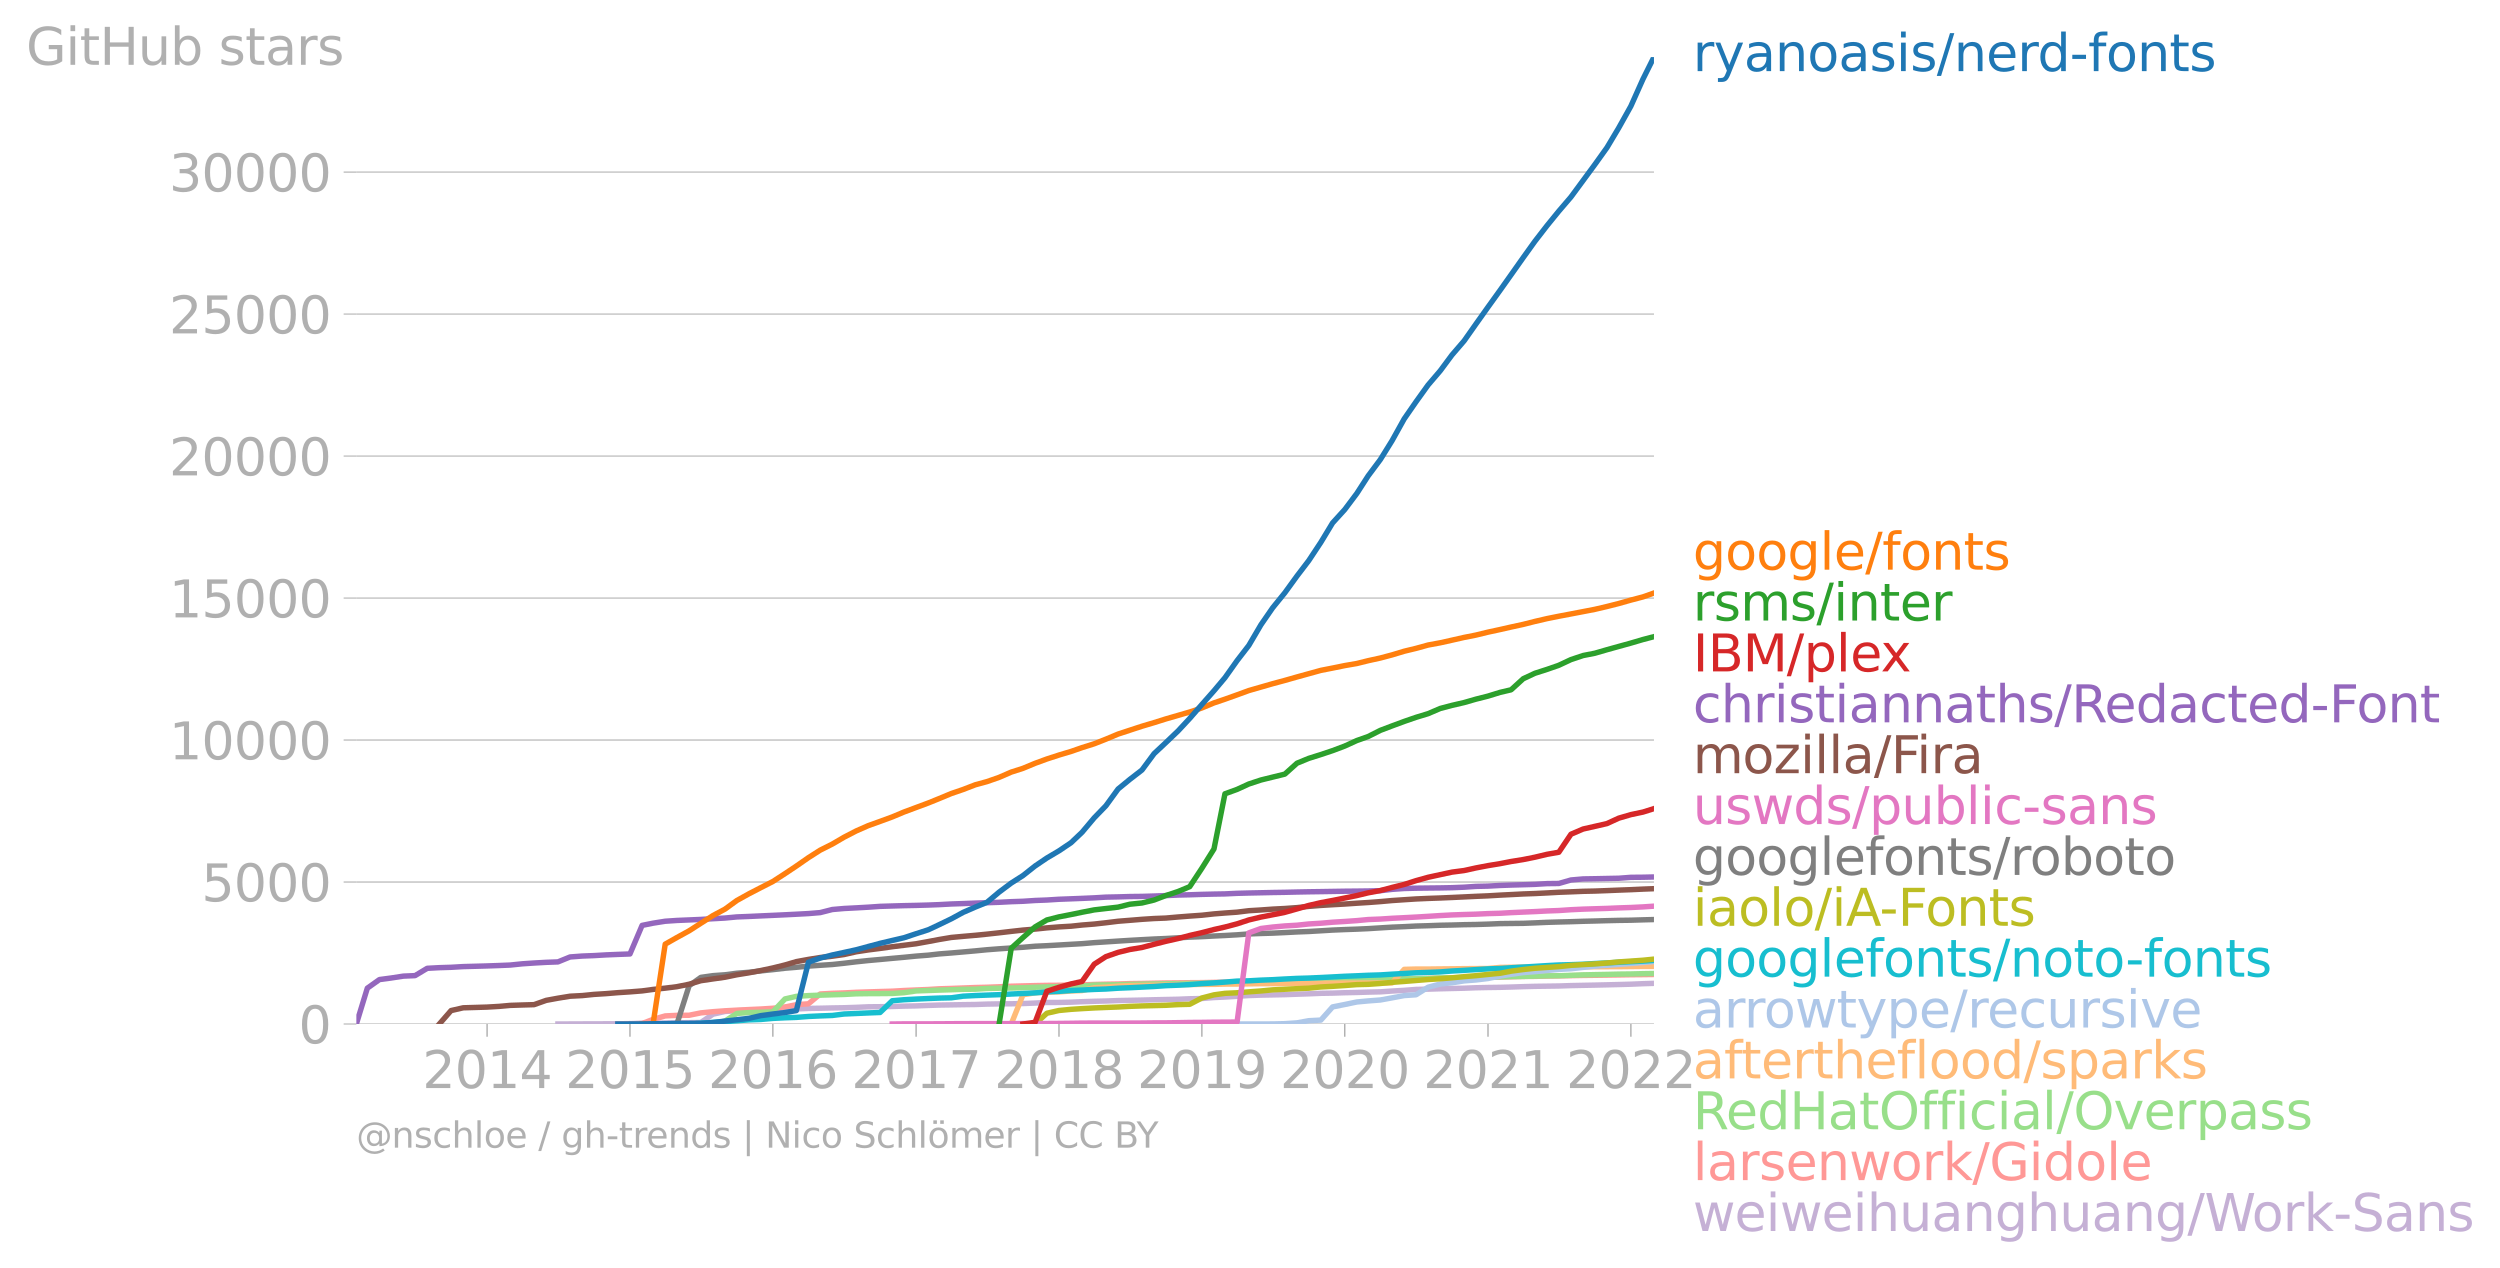 <svg xmlns:xlink="http://www.w3.org/1999/xlink" width="917.374" height="465.197" viewBox="0 0 688.031 348.898" xmlns="http://www.w3.org/2000/svg"><defs><style>*{stroke-linejoin:round;stroke-linecap:butt}</style></defs><g id="figure_1"><path d="M0 348.898h688.03V0H0v348.898z" style="fill:none" id="patch_1"/><g id="axes_1"><path d="M98.073 281.82h357.12V15.708H98.073V281.82z" style="fill:none" id="patch_2"/><g id="matplotlib.axis_1"><g id="xtick_1"><g id="line2d_1"><defs><path id="m9afdd1e855" d="M0 0v3.5" style="stroke:#b0b0b0;stroke-width:.4"/></defs><use xlink:href="#m9afdd1e855" x="134.054" y="281.82" style="fill:#b0b0b0;stroke:#b0b0b0;stroke-width:.4"/></g><g style="fill:#b0b0b0" transform="matrix(.14 0 0 -.14 116.24 299.458)" id="text_1"><defs><path id="DejaVuSans-32" d="M1228 531h2203V0H469v531q359 372 979 998 621 627 780 809 303 340 423 576 121 236 121 464 0 372-261 606-261 235-680 235-297 0-627-103-329-103-704-313v638q381 153 712 231 332 78 607 78 725 0 1156-363 431-362 431-968 0-288-108-546-107-257-392-607-78-91-497-524-418-433-1181-1211z" transform="scale(.016)"/><path id="DejaVuSans-30" d="M2034 4250q-487 0-733-480-245-479-245-1442 0-959 245-1439 246-480 733-480 491 0 736 480 246 480 246 1439 0 963-246 1442-245 480-736 480zm0 500q785 0 1199-621 414-620 414-1801 0-1178-414-1799Q2819-91 2034-91q-784 0-1198 620-414 621-414 1799 0 1181 414 1801 414 621 1198 621z" transform="scale(.016)"/><path id="DejaVuSans-31" d="M794 531h1031v3560L703 3866v575l1116 225h631V531h1031V0H794v531z" transform="scale(.016)"/><path id="DejaVuSans-34" d="M2419 4116 825 1625h1594v2491zm-166 550h794V1625h666v-525h-666V0h-628v1100H313v609l1940 2957z" transform="scale(.016)"/></defs><use xlink:href="#DejaVuSans-32"/><use xlink:href="#DejaVuSans-30" x="63.623"/><use xlink:href="#DejaVuSans-31" x="127.246"/><use xlink:href="#DejaVuSans-34" x="190.869"/></g></g><g id="xtick_2"><use xlink:href="#m9afdd1e855" x="173.375" y="281.82" style="fill:#b0b0b0;stroke:#b0b0b0;stroke-width:.4" id="line2d_2"/><g style="fill:#b0b0b0" transform="matrix(.14 0 0 -.14 155.56 299.458)" id="text_2"><defs><path id="DejaVuSans-35" d="M691 4666h2478v-532H1269V2991q137 47 274 70 138 23 276 23 781 0 1237-428 457-428 457-1159 0-753-469-1171Q2575-91 1722-91q-294 0-599 50Q819 9 494 109v635q281-153 581-228t634-75q541 0 856 284 316 284 316 772 0 487-316 771-315 285-856 285-253 0-505-56-251-56-513-175v2344z" transform="scale(.016)"/></defs><use xlink:href="#DejaVuSans-32"/><use xlink:href="#DejaVuSans-30" x="63.623"/><use xlink:href="#DejaVuSans-31" x="127.246"/><use xlink:href="#DejaVuSans-35" x="190.869"/></g></g><g id="xtick_3"><use xlink:href="#m9afdd1e855" x="212.696" y="281.82" style="fill:#b0b0b0;stroke:#b0b0b0;stroke-width:.4" id="line2d_3"/><g style="fill:#b0b0b0" transform="matrix(.14 0 0 -.14 194.881 299.458)" id="text_3"><defs><path id="DejaVuSans-36" d="M2113 2584q-425 0-674-291-248-290-248-796 0-503 248-796 249-292 674-292t673 292q248 293 248 796 0 506-248 796-248 291-673 291zm1253 1979v-575q-238 112-480 171-242 60-480 60-625 0-955-422-329-422-376-1275 184 272 462 417 279 145 613 145 703 0 1111-427 408-426 408-1160 0-719-425-1154Q2819-91 2113-91q-810 0-1238 620-428 621-428 1799 0 1106 525 1764t1409 658q238 0 480-47t505-140z" transform="scale(.016)"/></defs><use xlink:href="#DejaVuSans-32"/><use xlink:href="#DejaVuSans-30" x="63.623"/><use xlink:href="#DejaVuSans-31" x="127.246"/><use xlink:href="#DejaVuSans-36" x="190.869"/></g></g><g id="xtick_4"><use xlink:href="#m9afdd1e855" x="252.125" y="281.82" style="fill:#b0b0b0;stroke:#b0b0b0;stroke-width:.4" id="line2d_4"/><g style="fill:#b0b0b0" transform="matrix(.14 0 0 -.14 234.31 299.458)" id="text_4"><defs><path id="DejaVuSans-37" d="M525 4666h3000v-269L1831 0h-659l1594 4134H525v532z" transform="scale(.016)"/></defs><use xlink:href="#DejaVuSans-32"/><use xlink:href="#DejaVuSans-30" x="63.623"/><use xlink:href="#DejaVuSans-31" x="127.246"/><use xlink:href="#DejaVuSans-37" x="190.869"/></g></g><g id="xtick_5"><use xlink:href="#m9afdd1e855" x="291.446" y="281.82" style="fill:#b0b0b0;stroke:#b0b0b0;stroke-width:.4" id="line2d_5"/><g style="fill:#b0b0b0" transform="matrix(.14 0 0 -.14 273.63 299.458)" id="text_5"><defs><path id="DejaVuSans-38" d="M2034 2216q-450 0-708-241-257-241-257-662 0-422 257-663 258-241 708-241t709 242q260 243 260 662 0 421-258 662-257 241-711 241zm-631 268q-406 100-633 378-226 279-226 679 0 559 398 884 399 325 1092 325 697 0 1094-325t397-884q0-400-227-679-226-278-629-378 456-106 710-416 255-309 255-755 0-679-414-1042Q2806-91 2034-91q-771 0-1186 362-414 363-414 1042 0 446 256 755 257 310 713 416zm-231 997q0-362 226-565 227-203 636-203 407 0 636 203 230 203 230 565 0 363-230 566-229 203-636 203-409 0-636-203-226-203-226-566z" transform="scale(.016)"/></defs><use xlink:href="#DejaVuSans-32"/><use xlink:href="#DejaVuSans-30" x="63.623"/><use xlink:href="#DejaVuSans-31" x="127.246"/><use xlink:href="#DejaVuSans-38" x="190.869"/></g></g><g id="xtick_6"><use xlink:href="#m9afdd1e855" x="330.767" y="281.82" style="fill:#b0b0b0;stroke:#b0b0b0;stroke-width:.4" id="line2d_6"/><g style="fill:#b0b0b0" transform="matrix(.14 0 0 -.14 312.952 299.458)" id="text_6"><defs><path id="DejaVuSans-39" d="M703 97v575q238-113 481-172 244-59 479-59 625 0 954 420 330 420 377 1277-181-269-460-413-278-144-615-144-700 0-1108 423-408 424-408 1159 0 718 425 1152 425 435 1131 435 810 0 1236-621 427-620 427-1801 0-1103-524-1761Q2575-91 1691-91q-238 0-482 47Q966 3 703 97zm1256 1978q425 0 673 290 249 291 249 798 0 503-249 795-248 292-673 292t-673-292q-248-292-248-795 0-507 248-798 248-290 673-290z" transform="scale(.016)"/></defs><use xlink:href="#DejaVuSans-32"/><use xlink:href="#DejaVuSans-30" x="63.623"/><use xlink:href="#DejaVuSans-31" x="127.246"/><use xlink:href="#DejaVuSans-39" x="190.869"/></g></g><g id="xtick_7"><use xlink:href="#m9afdd1e855" x="370.088" y="281.82" style="fill:#b0b0b0;stroke:#b0b0b0;stroke-width:.4" id="line2d_7"/><g style="fill:#b0b0b0" transform="matrix(.14 0 0 -.14 352.273 299.458)" id="text_7"><use xlink:href="#DejaVuSans-32"/><use xlink:href="#DejaVuSans-30" x="63.623"/><use xlink:href="#DejaVuSans-32" x="127.246"/><use xlink:href="#DejaVuSans-30" x="190.869"/></g></g><g id="xtick_8"><use xlink:href="#m9afdd1e855" x="409.516" y="281.82" style="fill:#b0b0b0;stroke:#b0b0b0;stroke-width:.4" id="line2d_8"/><g style="fill:#b0b0b0" transform="matrix(.14 0 0 -.14 391.701 299.458)" id="text_8"><use xlink:href="#DejaVuSans-32"/><use xlink:href="#DejaVuSans-30" x="63.623"/><use xlink:href="#DejaVuSans-32" x="127.246"/><use xlink:href="#DejaVuSans-31" x="190.869"/></g></g><g id="xtick_9"><use xlink:href="#m9afdd1e855" x="448.837" y="281.82" style="fill:#b0b0b0;stroke:#b0b0b0;stroke-width:.4" id="line2d_9"/><g style="fill:#b0b0b0" transform="matrix(.14 0 0 -.14 431.022 299.458)" id="text_9"><use xlink:href="#DejaVuSans-32"/><use xlink:href="#DejaVuSans-30" x="63.623"/><use xlink:href="#DejaVuSans-32" x="127.246"/><use xlink:href="#DejaVuSans-32" x="190.869"/></g></g></g><g id="matplotlib.axis_2"><g id="ytick_1"><path d="M98.073 281.82h357.12" clip-path="url(#p4efc75f67e)" style="fill:none;stroke:#b0b0b0;stroke-width:.3;stroke-linecap:square" id="line2d_10"/><g id="line2d_11"><defs><path id="m068d6e2f41" d="M0 0h-3.5" style="stroke:#b0b0b0;stroke-width:.3"/></defs><use xlink:href="#m068d6e2f41" x="98.073" y="281.82" style="fill:#b0b0b0;stroke:#b0b0b0;stroke-width:.3"/></g><use xlink:href="#DejaVuSans-30" style="fill:#b0b0b0" transform="matrix(.14 0 0 -.14 82.166 287.14)" id="text_10"/></g><g id="ytick_2"><path d="M98.073 242.744h357.12" clip-path="url(#p4efc75f67e)" style="fill:none;stroke:#b0b0b0;stroke-width:.3;stroke-linecap:square" id="line2d_12"/><use xlink:href="#m068d6e2f41" x="98.073" y="242.744" style="fill:#b0b0b0;stroke:#b0b0b0;stroke-width:.3" id="line2d_13"/><g style="fill:#b0b0b0" transform="matrix(.14 0 0 -.14 55.443 248.063)" id="text_11"><use xlink:href="#DejaVuSans-35"/><use xlink:href="#DejaVuSans-30" x="63.623"/><use xlink:href="#DejaVuSans-30" x="127.246"/><use xlink:href="#DejaVuSans-30" x="190.869"/></g></g><g id="ytick_3"><path d="M98.073 203.667h357.12" clip-path="url(#p4efc75f67e)" style="fill:none;stroke:#b0b0b0;stroke-width:.3;stroke-linecap:square" id="line2d_14"/><use xlink:href="#m068d6e2f41" x="98.073" y="203.667" style="fill:#b0b0b0;stroke:#b0b0b0;stroke-width:.3" id="line2d_15"/><g style="fill:#b0b0b0" transform="matrix(.14 0 0 -.14 46.536 208.986)" id="text_12"><use xlink:href="#DejaVuSans-31"/><use xlink:href="#DejaVuSans-30" x="63.623"/><use xlink:href="#DejaVuSans-30" x="127.246"/><use xlink:href="#DejaVuSans-30" x="190.869"/><use xlink:href="#DejaVuSans-30" x="254.492"/></g></g><g id="ytick_4"><path d="M98.073 164.59h357.12" clip-path="url(#p4efc75f67e)" style="fill:none;stroke:#b0b0b0;stroke-width:.3;stroke-linecap:square" id="line2d_16"/><use xlink:href="#m068d6e2f41" x="98.073" y="164.591" style="fill:#b0b0b0;stroke:#b0b0b0;stroke-width:.3" id="line2d_17"/><g style="fill:#b0b0b0" transform="matrix(.14 0 0 -.14 46.536 169.91)" id="text_13"><use xlink:href="#DejaVuSans-31"/><use xlink:href="#DejaVuSans-35" x="63.623"/><use xlink:href="#DejaVuSans-30" x="127.246"/><use xlink:href="#DejaVuSans-30" x="190.869"/><use xlink:href="#DejaVuSans-30" x="254.492"/></g></g><g id="ytick_5"><path d="M98.073 125.514h357.12" clip-path="url(#p4efc75f67e)" style="fill:none;stroke:#b0b0b0;stroke-width:.3;stroke-linecap:square" id="line2d_18"/><use xlink:href="#m068d6e2f41" x="98.073" y="125.514" style="fill:#b0b0b0;stroke:#b0b0b0;stroke-width:.3" id="line2d_19"/><g style="fill:#b0b0b0" transform="matrix(.14 0 0 -.14 46.536 130.833)" id="text_14"><use xlink:href="#DejaVuSans-32"/><use xlink:href="#DejaVuSans-30" x="63.623"/><use xlink:href="#DejaVuSans-30" x="127.246"/><use xlink:href="#DejaVuSans-30" x="190.869"/><use xlink:href="#DejaVuSans-30" x="254.492"/></g></g><g id="ytick_6"><path d="M98.073 86.437h357.12" clip-path="url(#p4efc75f67e)" style="fill:none;stroke:#b0b0b0;stroke-width:.3;stroke-linecap:square" id="line2d_20"/><use xlink:href="#m068d6e2f41" x="98.073" y="86.437" style="fill:#b0b0b0;stroke:#b0b0b0;stroke-width:.3" id="line2d_21"/><g style="fill:#b0b0b0" transform="matrix(.14 0 0 -.14 46.536 91.756)" id="text_15"><use xlink:href="#DejaVuSans-32"/><use xlink:href="#DejaVuSans-35" x="63.623"/><use xlink:href="#DejaVuSans-30" x="127.246"/><use xlink:href="#DejaVuSans-30" x="190.869"/><use xlink:href="#DejaVuSans-30" x="254.492"/></g></g><g id="ytick_7"><path d="M98.073 47.36h357.12" clip-path="url(#p4efc75f67e)" style="fill:none;stroke:#b0b0b0;stroke-width:.3;stroke-linecap:square" id="line2d_22"/><use xlink:href="#m068d6e2f41" x="98.073" y="47.361" style="fill:#b0b0b0;stroke:#b0b0b0;stroke-width:.3" id="line2d_23"/><g style="fill:#b0b0b0" transform="matrix(.14 0 0 -.14 46.536 52.68)" id="text_16"><defs><path id="DejaVuSans-33" d="M2597 2516q453-97 707-404 255-306 255-756 0-690-475-1069Q2609-91 1734-91q-293 0-604 58T488 141v609q262-153 574-231 313-78 654-78 593 0 904 234t311 681q0 413-289 645-289 233-804 233h-544v519h569q465 0 712 186t247 536q0 359-255 551-254 193-729 193-260 0-557-57-297-56-653-174v562q360 100 674 150t592 50q719 0 1137-327 419-326 419-882 0-388-222-655t-631-370z" transform="scale(.016)"/></defs><use xlink:href="#DejaVuSans-33"/><use xlink:href="#DejaVuSans-30" x="63.623"/><use xlink:href="#DejaVuSans-30" x="127.246"/><use xlink:href="#DejaVuSans-30" x="190.869"/><use xlink:href="#DejaVuSans-30" x="254.492"/></g></g><g style="fill:#b0b0b0" transform="matrix(.14 0 0 -.14 7.2 17.838)" id="text_17"><defs><path id="DejaVuSans-47" d="M3809 666v1253H2778v519h1656V434q-365-259-806-392-440-133-940-133-1094 0-1712 639-617 640-617 1780 0 1144 617 1783 618 639 1712 639 456 0 867-113 411-112 758-331v-672q-350 297-744 447t-828 150q-857 0-1287-478-429-478-429-1425 0-944 429-1422 430-478 1287-478 334 0 596 58 263 58 472 180z" transform="scale(.016)"/><path id="DejaVuSans-69" d="M603 3500h575V0H603v3500zm0 1363h575v-729H603v729z" transform="scale(.016)"/><path id="DejaVuSans-74" d="M1172 4494v-994h1184v-447H1172V1153q0-428 117-550t477-122h590V0h-590q-666 0-919 248-253 249-253 905v1900H172v447h422v994h578z" transform="scale(.016)"/><path id="DejaVuSans-48" d="M628 4666h631V2753h2294v1913h631V0h-631v2222H1259V0H628v4666z" transform="scale(.016)"/><path id="DejaVuSans-75" d="M544 1381v2119h575V1403q0-497 193-746 194-248 582-248 465 0 735 297 271 297 271 810v1984h575V0h-575v538q-209-319-486-474-276-155-642-155-603 0-916 375-312 375-312 1097zm1447 2203z" transform="scale(.016)"/><path id="DejaVuSans-62" d="M3116 1747q0 634-261 995t-717 361q-457 0-718-361t-261-995q0-634 261-995t718-361q456 0 717 361t261 995zM1159 2969q182 312 458 463 277 152 661 152 638 0 1036-506 399-506 399-1331T3314 415Q2916-91 2278-91q-384 0-661 152-276 152-458 464V0H581v4863h578V2969z" transform="scale(.016)"/><path id="DejaVuSans-73" d="M2834 3397v-544q-243 125-506 187-262 63-544 63-428 0-642-131t-214-394q0-200 153-314t616-217l197-44q612-131 870-370t258-667q0-488-386-773Q2250-91 1575-91q-281 0-586 55T347 128v594q319-166 628-249 309-82 613-82 406 0 624 139 219 139 219 392 0 234-158 359-157 125-692 241l-200 47q-534 112-772 345-237 233-237 639 0 494 350 762 350 269 994 269 318 0 599-47 282-46 519-140z" transform="scale(.016)"/><path id="DejaVuSans-61" d="M2194 1759q-697 0-966-159t-269-544q0-306 202-486 202-179 548-179 479 0 768 339t289 901v128h-572zm1147 238V0h-575v531q-197-318-491-470T1556-91q-537 0-855 302-317 302-317 808 0 590 395 890 396 300 1180 300h807v57q0 397-261 614t-733 217q-300 0-585-72-284-72-546-216v532q315 122 612 182 297 61 578 61 760 0 1135-394 375-393 375-1193z" transform="scale(.016)"/><path id="DejaVuSans-72" d="M2631 2963q-97 56-211 82-114 27-251 27-488 0-749-317t-261-911V0H581v3500h578v-544q182 319 472 473 291 155 707 155 59 0 131-8 72-7 159-23l3-590z" transform="scale(.016)"/></defs><use xlink:href="#DejaVuSans-47"/><use xlink:href="#DejaVuSans-69" x="77.49"/><use xlink:href="#DejaVuSans-74" x="105.273"/><use xlink:href="#DejaVuSans-48" x="144.482"/><use xlink:href="#DejaVuSans-75" x="219.678"/><use xlink:href="#DejaVuSans-62" x="283.057"/><use xlink:href="#DejaVuSans-20" x="346.533"/><use xlink:href="#DejaVuSans-73" x="378.32"/><use xlink:href="#DejaVuSans-74" x="430.42"/><use xlink:href="#DejaVuSans-61" x="469.629"/><use xlink:href="#DejaVuSans-72" x="530.908"/><use xlink:href="#DejaVuSans-73" x="572.021"/></g></g><path d="m153.553 281.82 3.34-.015 3.34-.016 3.231-.008 3.34-.015 3.232-.008 3.34-.047 3.339-.094 3.016-.047 3.34-.023 3.232-.063 3.34-.039 3.231-.039 3.34-2.29 3.34-.75 3.231-.21 3.34-.118 3.232-.11 3.34-.046 3.339-.118 3.124-.086 3.34-.148 3.231-.055 3.34-.078 3.232-.055 3.34-.11 3.339-.148 3.232-.03 3.34-.056 3.231-.101 3.34-.063 3.34-.125 3.016-.101 3.34-.055 3.231-.055 3.34-.047 3.232-.11 3.34-.062 3.339-.023 3.232-.07 3.34-.133 3.231-.157 3.34-.015 3.34-.07 3.016-.133 3.34-.11 3.231-.078 3.34-.125 3.232-.062 3.34-.07 3.339-.087 3.232-.07 3.34-.07 3.231-.133 3.34-.07 3.34-.266 3.016-.133 3.34-.211 3.231-.203 3.34-.118 3.232-.062 3.34-.07 3.339-.118 3.232-.11 3.34-.14 3.231-.055 3.34-.109 3.34-.07 3.123-.094 3.34-.078 3.232-.22 3.34-.194 3.231-.25 3.34-.079 3.34-.101 3.231-.078 3.34-.079 3.232-.125 3.34-.07 3.339-.047 3.016-.078 3.34-.11 3.232-.085 3.34-.047 3.231-.047 3.34-.11 3.34-.07 3.231-.063 3.34-.078 3.232-.078 3.34-.094 3.339-.14 3.016-.094" clip-path="url(#p4efc75f67e)" style="fill:none;stroke:#c5b0d5;stroke-width:1.5;stroke-linecap:square" id="line2d_24"/><path d="m170.036 281.82 3.34-.046 3.339-.086 3.016-1.141 3.34-.954 3.232-.156 3.34-.024 3.231-.656 3.34-.328 3.34-.243 3.231-.18 3.34-.164 3.232-.148 3.34-.211 3.339-.367 3.124-.618 3.34-.242 3.231-2.696 3.34-.188 3.232-.11 3.34-.171 3.339-.11 3.232-.101 3.34-.094 3.231-.188 3.34-.148 3.34-.133 3.016-.188 3.34-.101 3.231-.125 3.34-.125 3.232-.078 3.34-.125 3.339-.157 3.232-.086 3.34-.086 3.231-.062 3.34-.024 3.34-.054 3.016-.055 3.34-.117 3.231-.078 3.34-.055 3.232-.102 3.34-.047 3.339-.07 3.232-.062 3.34-.032 3.231-.039 3.34-.023 3.34-.07 3.016-.063 3.34-.07 3.231-.047 3.34-.079 3.232-.03 3.34-.009 3.339-.07 3.232-.055 3.34-.156 3.231-.102 3.34-.015 3.34-.031 3.123-.024 3.34-.039 3.232-.11 3.34-.093 3.231-.04 3.34-.046 3.34-.125 3.231-.031 3.34-.04 3.232-.046 3.34-.079 3.339-.062 3.016-.078 3.34-.086 3.232-.024 3.34-.078 3.231-.054 3.34-.063 3.34-.063 3.231-.039 3.34-.047 3.232-.046 3.34-.055 3.339-.031 3.016-.04" clip-path="url(#p4efc75f67e)" style="fill:none;stroke:#ff9896;stroke-width:1.5;stroke-linecap:square" id="line2d_25"/><path d="m179.731 281.82 3.34-.039 3.232-.007h3.34l3.231-.008h3.34l3.34-.782 3.231-2.07 3.34-.25 3.232-.08 3.34-.116 3.339-3.548 3.124-.712 3.34-.21 3.231-.118 3.34-.101 3.232-.094 3.34-.18 3.339-.047 3.232-.016 3.34-.03 3.231-.212 3.34-.484 3.34-.118 3.016-.109 3.34-.102 3.231-.117 3.34-.031 3.232-.203 3.34-.063 3.339-.062 3.232-.07 3.34-.134 3.231-.101 3.34-.086 3.34-.078 3.016-.063 3.34-.281 3.231-.04 3.34-.054 3.232-.078 3.34-.07 3.339-.047 3.232-.063 3.34-.031 3.231-.063 3.34-.03 3.34-.056 3.016-.054 3.34-.086 3.231-.086 3.34-.125 3.232-.055 3.34-.07 3.339-.086 3.232-.055 3.34-.094 3.231-.054 3.34-.079 3.34-.086 3.123-.086 3.34-.07 3.232-.023 3.34-.047 3.231-.032 3.34-.07 3.34-.18 3.231-.03 3.34-.063 3.232-.086 3.34-.032 3.339-.07 3.016-.078 3.34-.047 3.232-.078 3.34-.078 3.231-.032 3.34-.109 3.34-.125 3.231-.07 3.34-.063 3.232-.078 3.34-.04 3.339-.085 3.016-.047" clip-path="url(#p4efc75f67e)" style="fill:none;stroke:#98df8a;stroke-width:1.5;stroke-linecap:square" id="line2d_26"/><g style="fill:#1f77b4" transform="matrix(.14 0 0 -.14 465.907 19.572)" id="text_18"><defs><path id="DejaVuSans-79" d="M2059-325q-243-625-475-815-231-191-618-191H506v481h338q237 0 368 113 132 112 291 531l103 262L191 3500h609L1894 763l1094 2737h609L2059-325z" transform="scale(.016)"/><path id="DejaVuSans-6e" d="M3513 2113V0h-575v2094q0 497-194 743-194 247-581 247-466 0-735-297-269-296-269-809V0H581v3500h578v-544q207 316 486 472 280 156 646 156 603 0 912-373 310-373 310-1098z" transform="scale(.016)"/><path id="DejaVuSans-6f" d="M1959 3097q-462 0-731-361t-269-989q0-628 267-989 268-361 733-361 460 0 728 362 269 363 269 988 0 622-269 986-268 364-728 364zm0 487q750 0 1178-488 429-487 429-1349 0-859-429-1349Q2709-91 1959-91q-753 0-1180 489-426 490-426 1349 0 862 426 1349 427 488 1180 488z" transform="scale(.016)"/><path id="DejaVuSans-2f" d="M1625 4666h531L531-594H0l1625 5260z" transform="scale(.016)"/><path id="DejaVuSans-65" d="M3597 1894v-281H953q38-594 358-905t892-311q331 0 642 81t618 244V178Q3153 47 2828-22t-659-69q-838 0-1327 487-489 488-489 1320 0 859 464 1363 464 505 1252 505 706 0 1117-455 411-454 411-1235zm-575 169q-6 471-264 752-258 282-683 282-481 0-770-272t-333-766l2050 4z" transform="scale(.016)"/><path id="DejaVuSans-64" d="M2906 2969v1894h575V0h-575v525q-181-312-458-464-276-152-664-152-634 0-1033 506-398 507-398 1332t398 1331q399 506 1033 506 388 0 664-152 277-151 458-463zM947 1747q0-634 261-995t717-361q456 0 718 361 263 361 263 995t-263 995q-262 361-718 361t-717-361q-261-361-261-995z" transform="scale(.016)"/><path id="DejaVuSans-2d" d="M313 2009h1684v-512H313v512z" transform="scale(.016)"/><path id="DejaVuSans-66" d="M2375 4863v-479h-550q-309 0-430-125-120-125-120-450v-309h947v-447h-947V0H697v3053H147v447h550v244q0 584 272 851 272 268 862 268h544z" transform="scale(.016)"/></defs><use xlink:href="#DejaVuSans-72"/><use xlink:href="#DejaVuSans-79" x="41.113"/><use xlink:href="#DejaVuSans-61" x="100.293"/><use xlink:href="#DejaVuSans-6e" x="161.572"/><use xlink:href="#DejaVuSans-6f" x="224.951"/><use xlink:href="#DejaVuSans-61" x="286.133"/><use xlink:href="#DejaVuSans-73" x="347.412"/><use xlink:href="#DejaVuSans-69" x="399.512"/><use xlink:href="#DejaVuSans-73" x="427.295"/><use xlink:href="#DejaVuSans-2f" x="479.395"/><use xlink:href="#DejaVuSans-6e" x="513.086"/><use xlink:href="#DejaVuSans-65" x="576.465"/><use xlink:href="#DejaVuSans-72" x="637.988"/><use xlink:href="#DejaVuSans-64" x="677.352"/><use xlink:href="#DejaVuSans-2d" x="740.828"/><use xlink:href="#DejaVuSans-66" x="776.912"/><use xlink:href="#DejaVuSans-6f" x="812.117"/><use xlink:href="#DejaVuSans-6e" x="873.299"/><use xlink:href="#DejaVuSans-74" x="936.678"/><use xlink:href="#DejaVuSans-73" x="975.887"/></g><g style="fill:#ff7f0e" transform="matrix(.14 0 0 -.14 465.907 156.786)" id="text_19"><defs><path id="DejaVuSans-67" d="M2906 1791q0 625-258 968-257 344-723 344-462 0-720-344-258-343-258-968 0-622 258-966t720-344q466 0 723 344 258 344 258 966zm575-1357q0-893-397-1329-396-436-1215-436-303 0-572 45t-522 139v559q253-137 500-202 247-66 503-66 566 0 847 295t281 892v285q-178-310-456-463T1784 0Q1141 0 747 490 353 981 353 1791q0 812 394 1302 394 491 1037 491 388 0 666-153t456-462v531h575V434z" transform="scale(.016)"/><path id="DejaVuSans-6c" d="M603 4863h575V0H603v4863z" transform="scale(.016)"/></defs><use xlink:href="#DejaVuSans-67"/><use xlink:href="#DejaVuSans-6f" x="63.477"/><use xlink:href="#DejaVuSans-6f" x="124.658"/><use xlink:href="#DejaVuSans-67" x="185.84"/><use xlink:href="#DejaVuSans-6c" x="249.316"/><use xlink:href="#DejaVuSans-65" x="277.1"/><use xlink:href="#DejaVuSans-2f" x="338.623"/><use xlink:href="#DejaVuSans-66" x="372.314"/><use xlink:href="#DejaVuSans-6f" x="407.52"/><use xlink:href="#DejaVuSans-6e" x="468.701"/><use xlink:href="#DejaVuSans-74" x="532.08"/><use xlink:href="#DejaVuSans-73" x="571.289"/></g><g style="fill:#2ca02c" transform="matrix(.14 0 0 -.14 465.907 170.786)" id="text_20"><defs><path id="DejaVuSans-6d" d="M3328 2828q216 388 516 572t706 184q547 0 844-383 297-382 297-1088V0h-578v2094q0 503-179 746-178 244-543 244-447 0-707-297-259-296-259-809V0h-578v2094q0 506-178 748t-550 242q-441 0-701-298-259-298-259-808V0H581v3500h578v-544q197 322 472 475t653 153q382 0 649-194 267-193 395-562z" transform="scale(.016)"/></defs><use xlink:href="#DejaVuSans-72"/><use xlink:href="#DejaVuSans-73" x="41.113"/><use xlink:href="#DejaVuSans-6d" x="93.213"/><use xlink:href="#DejaVuSans-73" x="190.625"/><use xlink:href="#DejaVuSans-2f" x="242.725"/><use xlink:href="#DejaVuSans-69" x="276.416"/><use xlink:href="#DejaVuSans-6e" x="304.199"/><use xlink:href="#DejaVuSans-74" x="367.578"/><use xlink:href="#DejaVuSans-65" x="406.787"/><use xlink:href="#DejaVuSans-72" x="468.311"/></g><g style="fill:#d62728" transform="matrix(.14 0 0 -.14 465.907 184.786)" id="text_21"><defs><path id="DejaVuSans-49" d="M628 4666h631V0H628v4666z" transform="scale(.016)"/><path id="DejaVuSans-42" d="M1259 2228V519h1013q509 0 754 211 246 211 246 645 0 438-246 645-245 208-754 208H1259zm0 1919V2741h935q462 0 688 173 227 174 227 530 0 353-227 528-226 175-688 175h-935zm-631 519h1613q722 0 1112-300 391-300 391-853 0-429-200-682t-588-315q466-100 724-418 258-317 258-792 0-625-425-966Q3088 0 2303 0H628v4666z" transform="scale(.016)"/><path id="DejaVuSans-4d" d="M628 4666h941l1190-3175 1197 3175h941V0h-616v4097L3078 897h-634L1241 4097V0H628v4666z" transform="scale(.016)"/><path id="DejaVuSans-70" d="M1159 525v-1856H581v4831h578v-531q182 312 458 463 277 152 661 152 638 0 1036-506 399-506 399-1331T3314 415Q2916-91 2278-91q-384 0-661 152-276 152-458 464zm1957 1222q0 634-261 995t-717 361q-457 0-718-361t-261-995q0-634 261-995t718-361q456 0 717 361t261 995z" transform="scale(.016)"/><path id="DejaVuSans-78" d="M3513 3500 2247 1797 3578 0h-678L1881 1375 863 0H184l1360 1831L300 3500h678l928-1247 928 1247h679z" transform="scale(.016)"/></defs><use xlink:href="#DejaVuSans-49"/><use xlink:href="#DejaVuSans-42" x="29.492"/><use xlink:href="#DejaVuSans-4d" x="98.096"/><use xlink:href="#DejaVuSans-2f" x="184.375"/><use xlink:href="#DejaVuSans-70" x="218.066"/><use xlink:href="#DejaVuSans-6c" x="281.543"/><use xlink:href="#DejaVuSans-65" x="309.326"/><use xlink:href="#DejaVuSans-78" x="369.1"/></g><g style="fill:#9467bd" transform="matrix(.14 0 0 -.14 465.907 198.786)" id="text_22"><defs><path id="DejaVuSans-63" d="M3122 3366v-538q-244 135-489 202t-495 67q-560 0-870-355-309-354-309-995t309-996q310-354 870-354 250 0 495 67t489 202V134Q2881 22 2623-34q-257-57-548-57-791 0-1257 497-465 497-465 1341 0 856 470 1346 471 491 1290 491 265 0 518-55 253-54 491-163z" transform="scale(.016)"/><path id="DejaVuSans-68" d="M3513 2113V0h-575v2094q0 497-194 743-194 247-581 247-466 0-735-297-269-296-269-809V0H581v4863h578V2956q207 316 486 472 280 156 646 156 603 0 912-373 310-373 310-1098z" transform="scale(.016)"/><path id="DejaVuSans-52" d="M2841 2188q203-69 395-294t386-619L4263 0h-679l-596 1197q-232 469-449 622t-592 153h-688V0H628v4666h1425q800 0 1194-335 394-334 394-1009 0-441-205-732-205-290-595-402zM1259 4147V2491h794q456 0 689 211t233 620q0 409-233 617t-689 208h-794z" transform="scale(.016)"/><path id="DejaVuSans-46" d="M628 4666h2681v-532H1259V2759h1850v-531H1259V0H628v4666z" transform="scale(.016)"/></defs><use xlink:href="#DejaVuSans-63"/><use xlink:href="#DejaVuSans-68" x="54.98"/><use xlink:href="#DejaVuSans-72" x="118.359"/><use xlink:href="#DejaVuSans-69" x="159.473"/><use xlink:href="#DejaVuSans-73" x="187.256"/><use xlink:href="#DejaVuSans-74" x="239.355"/><use xlink:href="#DejaVuSans-69" x="278.564"/><use xlink:href="#DejaVuSans-61" x="306.348"/><use xlink:href="#DejaVuSans-6e" x="367.627"/><use xlink:href="#DejaVuSans-6e" x="431.006"/><use xlink:href="#DejaVuSans-61" x="494.385"/><use xlink:href="#DejaVuSans-74" x="555.664"/><use xlink:href="#DejaVuSans-68" x="594.873"/><use xlink:href="#DejaVuSans-73" x="658.252"/><use xlink:href="#DejaVuSans-2f" x="710.352"/><use xlink:href="#DejaVuSans-52" x="744.043"/><use xlink:href="#DejaVuSans-65" x="809.025"/><use xlink:href="#DejaVuSans-64" x="870.549"/><use xlink:href="#DejaVuSans-61" x="934.025"/><use xlink:href="#DejaVuSans-63" x="995.305"/><use xlink:href="#DejaVuSans-74" x="1050.285"/><use xlink:href="#DejaVuSans-65" x="1089.494"/><use xlink:href="#DejaVuSans-64" x="1151.018"/><use xlink:href="#DejaVuSans-2d" x="1214.494"/><use xlink:href="#DejaVuSans-46" x="1250.578"/><use xlink:href="#DejaVuSans-6f" x="1304.473"/><use xlink:href="#DejaVuSans-6e" x="1365.654"/><use xlink:href="#DejaVuSans-74" x="1429.033"/></g><g style="fill:#8c564b" transform="matrix(.14 0 0 -.14 465.907 212.786)" id="text_23"><defs><path id="DejaVuSans-7a" d="M353 3500h2731v-525L922 459h2162V0H275v525l2163 2516H353v459z" transform="scale(.016)"/></defs><use xlink:href="#DejaVuSans-6d"/><use xlink:href="#DejaVuSans-6f" x="97.412"/><use xlink:href="#DejaVuSans-7a" x="158.594"/><use xlink:href="#DejaVuSans-69" x="211.084"/><use xlink:href="#DejaVuSans-6c" x="238.867"/><use xlink:href="#DejaVuSans-6c" x="266.65"/><use xlink:href="#DejaVuSans-61" x="294.434"/><use xlink:href="#DejaVuSans-2f" x="355.713"/><use xlink:href="#DejaVuSans-46" x="389.404"/><use xlink:href="#DejaVuSans-69" x="439.674"/><use xlink:href="#DejaVuSans-72" x="467.457"/><use xlink:href="#DejaVuSans-61" x="508.57"/></g><g style="fill:#e377c2" transform="matrix(.14 0 0 -.14 465.907 226.786)" id="text_24"><defs><path id="DejaVuSans-77" d="M269 3500h575l719-2731 715 2731h678l719-2731 716 2731h575L4050 0h-678l-753 2869L1863 0h-679L269 3500z" transform="scale(.016)"/></defs><use xlink:href="#DejaVuSans-75"/><use xlink:href="#DejaVuSans-73" x="63.379"/><use xlink:href="#DejaVuSans-77" x="115.479"/><use xlink:href="#DejaVuSans-64" x="197.266"/><use xlink:href="#DejaVuSans-73" x="260.742"/><use xlink:href="#DejaVuSans-2f" x="312.842"/><use xlink:href="#DejaVuSans-70" x="346.533"/><use xlink:href="#DejaVuSans-75" x="410.01"/><use xlink:href="#DejaVuSans-62" x="473.389"/><use xlink:href="#DejaVuSans-6c" x="536.865"/><use xlink:href="#DejaVuSans-69" x="564.648"/><use xlink:href="#DejaVuSans-63" x="592.432"/><use xlink:href="#DejaVuSans-2d" x="647.412"/><use xlink:href="#DejaVuSans-73" x="683.496"/><use xlink:href="#DejaVuSans-61" x="735.596"/><use xlink:href="#DejaVuSans-6e" x="796.875"/><use xlink:href="#DejaVuSans-73" x="860.254"/></g><g style="fill:#7f7f7f" transform="matrix(.14 0 0 -.14 465.907 240.786)" id="text_25"><use xlink:href="#DejaVuSans-67"/><use xlink:href="#DejaVuSans-6f" x="63.477"/><use xlink:href="#DejaVuSans-6f" x="124.658"/><use xlink:href="#DejaVuSans-67" x="185.84"/><use xlink:href="#DejaVuSans-6c" x="249.316"/><use xlink:href="#DejaVuSans-65" x="277.1"/><use xlink:href="#DejaVuSans-66" x="338.623"/><use xlink:href="#DejaVuSans-6f" x="373.828"/><use xlink:href="#DejaVuSans-6e" x="435.01"/><use xlink:href="#DejaVuSans-74" x="498.389"/><use xlink:href="#DejaVuSans-73" x="537.598"/><use xlink:href="#DejaVuSans-2f" x="589.697"/><use xlink:href="#DejaVuSans-72" x="623.389"/><use xlink:href="#DejaVuSans-6f" x="662.252"/><use xlink:href="#DejaVuSans-62" x="723.434"/><use xlink:href="#DejaVuSans-6f" x="786.91"/><use xlink:href="#DejaVuSans-74" x="848.092"/><use xlink:href="#DejaVuSans-6f" x="887.301"/></g><g style="fill:#bcbd22" transform="matrix(.14 0 0 -.14 465.907 254.786)" id="text_26"><defs><path id="DejaVuSans-41" d="m2188 4044-857-2322h1716l-859 2322zm-357 622h716L4325 0h-656l-425 1197H1141L716 0H50l1781 4666z" transform="scale(.016)"/></defs><use xlink:href="#DejaVuSans-69"/><use xlink:href="#DejaVuSans-61" x="27.783"/><use xlink:href="#DejaVuSans-6f" x="89.063"/><use xlink:href="#DejaVuSans-6c" x="150.244"/><use xlink:href="#DejaVuSans-6f" x="178.027"/><use xlink:href="#DejaVuSans-2f" x="239.209"/><use xlink:href="#DejaVuSans-69" x="272.9"/><use xlink:href="#DejaVuSans-41" x="300.684"/><use xlink:href="#DejaVuSans-2d" x="366.842"/><use xlink:href="#DejaVuSans-46" x="402.926"/><use xlink:href="#DejaVuSans-6f" x="456.82"/><use xlink:href="#DejaVuSans-6e" x="518.002"/><use xlink:href="#DejaVuSans-74" x="581.381"/><use xlink:href="#DejaVuSans-73" x="620.59"/></g><g style="fill:#17becf" transform="matrix(.14 0 0 -.14 465.907 268.786)" id="text_27"><use xlink:href="#DejaVuSans-67"/><use xlink:href="#DejaVuSans-6f" x="63.477"/><use xlink:href="#DejaVuSans-6f" x="124.658"/><use xlink:href="#DejaVuSans-67" x="185.84"/><use xlink:href="#DejaVuSans-6c" x="249.316"/><use xlink:href="#DejaVuSans-65" x="277.1"/><use xlink:href="#DejaVuSans-66" x="338.623"/><use xlink:href="#DejaVuSans-6f" x="373.828"/><use xlink:href="#DejaVuSans-6e" x="435.01"/><use xlink:href="#DejaVuSans-74" x="498.389"/><use xlink:href="#DejaVuSans-73" x="537.598"/><use xlink:href="#DejaVuSans-2f" x="589.697"/><use xlink:href="#DejaVuSans-6e" x="623.389"/><use xlink:href="#DejaVuSans-6f" x="686.768"/><use xlink:href="#DejaVuSans-74" x="747.949"/><use xlink:href="#DejaVuSans-6f" x="787.158"/><use xlink:href="#DejaVuSans-2d" x="850.215"/><use xlink:href="#DejaVuSans-66" x="886.299"/><use xlink:href="#DejaVuSans-6f" x="921.504"/><use xlink:href="#DejaVuSans-6e" x="982.686"/><use xlink:href="#DejaVuSans-74" x="1046.064"/><use xlink:href="#DejaVuSans-73" x="1085.273"/></g><g style="fill:#aec7e8" transform="matrix(.14 0 0 -.14 465.907 282.786)" id="text_28"><defs><path id="DejaVuSans-76" d="M191 3500h609L1894 563l1094 2937h609L2284 0h-781L191 3500z" transform="scale(.016)"/></defs><use xlink:href="#DejaVuSans-61"/><use xlink:href="#DejaVuSans-72" x="61.279"/><use xlink:href="#DejaVuSans-72" x="100.643"/><use xlink:href="#DejaVuSans-6f" x="139.506"/><use xlink:href="#DejaVuSans-77" x="200.688"/><use xlink:href="#DejaVuSans-74" x="282.475"/><use xlink:href="#DejaVuSans-79" x="321.684"/><use xlink:href="#DejaVuSans-70" x="380.863"/><use xlink:href="#DejaVuSans-65" x="444.34"/><use xlink:href="#DejaVuSans-2f" x="505.863"/><use xlink:href="#DejaVuSans-72" x="539.555"/><use xlink:href="#DejaVuSans-65" x="578.418"/><use xlink:href="#DejaVuSans-63" x="639.941"/><use xlink:href="#DejaVuSans-75" x="694.922"/><use xlink:href="#DejaVuSans-72" x="758.301"/><use xlink:href="#DejaVuSans-73" x="799.414"/><use xlink:href="#DejaVuSans-69" x="851.514"/><use xlink:href="#DejaVuSans-76" x="879.297"/><use xlink:href="#DejaVuSans-65" x="938.477"/></g><g style="fill:#ffbb78" transform="matrix(.14 0 0 -.14 465.907 296.786)" id="text_29"><defs><path id="DejaVuSans-6b" d="M581 4863h578V1991l1716 1509h734L1753 1863 3688 0h-750L1159 1709V0H581v4863z" transform="scale(.016)"/></defs><use xlink:href="#DejaVuSans-61"/><use xlink:href="#DejaVuSans-66" x="61.279"/><use xlink:href="#DejaVuSans-74" x="94.734"/><use xlink:href="#DejaVuSans-65" x="133.943"/><use xlink:href="#DejaVuSans-72" x="195.467"/><use xlink:href="#DejaVuSans-74" x="236.58"/><use xlink:href="#DejaVuSans-68" x="275.789"/><use xlink:href="#DejaVuSans-65" x="339.168"/><use xlink:href="#DejaVuSans-66" x="400.691"/><use xlink:href="#DejaVuSans-6c" x="435.896"/><use xlink:href="#DejaVuSans-6f" x="463.68"/><use xlink:href="#DejaVuSans-6f" x="524.861"/><use xlink:href="#DejaVuSans-64" x="586.043"/><use xlink:href="#DejaVuSans-2f" x="649.52"/><use xlink:href="#DejaVuSans-73" x="683.211"/><use xlink:href="#DejaVuSans-70" x="735.311"/><use xlink:href="#DejaVuSans-61" x="798.787"/><use xlink:href="#DejaVuSans-72" x="860.066"/><use xlink:href="#DejaVuSans-6b" x="901.18"/><use xlink:href="#DejaVuSans-73" x="959.09"/></g><g style="fill:#98df8a" transform="matrix(.14 0 0 -.14 465.907 310.786)" id="text_30"><defs><path id="DejaVuSans-4f" d="M2522 4238q-688 0-1093-513-404-512-404-1397 0-881 404-1394 405-512 1093-512 687 0 1089 512 402 513 402 1394 0 885-402 1397-402 513-1089 513zm0 512q981 0 1568-658 588-658 588-1764 0-1103-588-1761Q3503-91 2522-91q-984 0-1574 656-589 657-589 1763t589 1764q590 658 1574 658z" transform="scale(.016)"/></defs><use xlink:href="#DejaVuSans-52"/><use xlink:href="#DejaVuSans-65" x="64.982"/><use xlink:href="#DejaVuSans-64" x="126.506"/><use xlink:href="#DejaVuSans-48" x="189.982"/><use xlink:href="#DejaVuSans-61" x="265.178"/><use xlink:href="#DejaVuSans-74" x="326.457"/><use xlink:href="#DejaVuSans-4f" x="365.666"/><use xlink:href="#DejaVuSans-66" x="444.377"/><use xlink:href="#DejaVuSans-66" x="479.582"/><use xlink:href="#DejaVuSans-69" x="514.787"/><use xlink:href="#DejaVuSans-63" x="542.57"/><use xlink:href="#DejaVuSans-69" x="597.551"/><use xlink:href="#DejaVuSans-61" x="625.334"/><use xlink:href="#DejaVuSans-6c" x="686.613"/><use xlink:href="#DejaVuSans-2f" x="714.396"/><use xlink:href="#DejaVuSans-4f" x="748.088"/><use xlink:href="#DejaVuSans-76" x="826.799"/><use xlink:href="#DejaVuSans-65" x="885.979"/><use xlink:href="#DejaVuSans-72" x="947.502"/><use xlink:href="#DejaVuSans-70" x="988.615"/><use xlink:href="#DejaVuSans-61" x="1052.092"/><use xlink:href="#DejaVuSans-73" x="1113.371"/><use xlink:href="#DejaVuSans-73" x="1165.471"/></g><g style="fill:#ff9896" transform="matrix(.14 0 0 -.14 465.907 324.786)" id="text_31"><use xlink:href="#DejaVuSans-6c"/><use xlink:href="#DejaVuSans-61" x="27.783"/><use xlink:href="#DejaVuSans-72" x="89.063"/><use xlink:href="#DejaVuSans-73" x="130.176"/><use xlink:href="#DejaVuSans-65" x="182.275"/><use xlink:href="#DejaVuSans-6e" x="243.799"/><use xlink:href="#DejaVuSans-77" x="307.178"/><use xlink:href="#DejaVuSans-6f" x="388.965"/><use xlink:href="#DejaVuSans-72" x="450.146"/><use xlink:href="#DejaVuSans-6b" x="491.26"/><use xlink:href="#DejaVuSans-2f" x="549.17"/><use xlink:href="#DejaVuSans-47" x="582.861"/><use xlink:href="#DejaVuSans-69" x="660.352"/><use xlink:href="#DejaVuSans-64" x="688.135"/><use xlink:href="#DejaVuSans-6f" x="751.611"/><use xlink:href="#DejaVuSans-6c" x="812.793"/><use xlink:href="#DejaVuSans-65" x="840.576"/></g><g style="fill:#c5b0d5" transform="matrix(.14 0 0 -.14 465.907 338.786)" id="text_32"><defs><path id="DejaVuSans-57" d="M213 4666h637l981-3944 978 3944h710l981-3944 978 3944h641L4947 0h-794l-984 4050L2175 0h-794L213 4666z" transform="scale(.016)"/><path id="DejaVuSans-53" d="M3425 4513v-616q-359 172-678 256-319 85-616 85-515 0-795-200t-280-569q0-310 186-468 186-157 705-254l381-78q706-135 1042-474t336-907q0-679-455-1029Q2797-91 1919-91q-331 0-705 75-373 75-773 222v650q384-215 753-325 369-109 725-109 540 0 834 212 294 213 294 607 0 343-211 537t-692 291l-385 75q-706 140-1022 440-315 300-315 835 0 619 436 975t1201 356q329 0 669-60 341-59 697-177z" transform="scale(.016)"/></defs><use xlink:href="#DejaVuSans-77"/><use xlink:href="#DejaVuSans-65" x="81.787"/><use xlink:href="#DejaVuSans-69" x="143.311"/><use xlink:href="#DejaVuSans-77" x="171.094"/><use xlink:href="#DejaVuSans-65" x="252.881"/><use xlink:href="#DejaVuSans-69" x="314.404"/><use xlink:href="#DejaVuSans-68" x="342.188"/><use xlink:href="#DejaVuSans-75" x="405.566"/><use xlink:href="#DejaVuSans-61" x="468.945"/><use xlink:href="#DejaVuSans-6e" x="530.225"/><use xlink:href="#DejaVuSans-67" x="593.604"/><use xlink:href="#DejaVuSans-68" x="657.08"/><use xlink:href="#DejaVuSans-75" x="720.459"/><use xlink:href="#DejaVuSans-61" x="783.838"/><use xlink:href="#DejaVuSans-6e" x="845.117"/><use xlink:href="#DejaVuSans-67" x="908.496"/><use xlink:href="#DejaVuSans-2f" x="971.973"/><use xlink:href="#DejaVuSans-57" x="1005.664"/><use xlink:href="#DejaVuSans-6f" x="1098.666"/><use xlink:href="#DejaVuSans-72" x="1159.848"/><use xlink:href="#DejaVuSans-6b" x="1200.961"/><use xlink:href="#DejaVuSans-2d" x="1258.871"/><use xlink:href="#DejaVuSans-53" x="1294.955"/><use xlink:href="#DejaVuSans-61" x="1358.432"/><use xlink:href="#DejaVuSans-6e" x="1419.711"/><use xlink:href="#DejaVuSans-73" x="1483.09"/></g><g style="fill:#b0b0b0" transform="matrix(.097 0 0 -.097 98.073 315.857)" id="text_33"><defs><path id="DejaVuSans-40" d="M2381 1678q0-447 222-702 222-254 610-254 384 0 604 256 221 256 221 700 0 438-225 695-225 258-607 258-378 0-602-256-223-256-223-697zm1703-934q-187-241-429-355t-564-114q-538 0-874 389t-336 1014q0 625 337 1015 338 391 873 391 322 0 565-117 244-117 428-354v409h447V722q457 69 714 417 258 349 258 902 0 334-99 628-98 294-298 544-325 409-792 626t-1017 217q-384 0-738-102-353-101-653-301-490-319-767-836-276-517-276-1120 0-497 179-932 180-434 521-765 328-325 759-495 431-171 922-171 403 0 792 136t714 389l281-347q-390-303-851-464t-936-161q-578 0-1091 205-512 205-912 595Q841 78 631 592q-209 514-209 1105 0 569 212 1084 213 516 607 907 403 396 931 607t1119 211q662 0 1229-272 568-271 952-771 234-307 357-666 124-359 124-744 0-822-497-1297T4084 263v481z" transform="scale(.016)"/><path id="DejaVuSans-7c" d="M1344 4891v-6400H813v6400h531z" transform="scale(.016)"/><path id="DejaVuSans-4e" d="M628 4666h850L3547 763v3903h612V0h-850L1241 3903V0H628v4666z" transform="scale(.016)"/><path id="DejaVuSans-f6" d="M1959 3097q-462 0-731-361t-269-989q0-628 267-989 268-361 733-361 460 0 728 362 269 363 269 988 0 622-269 986-268 364-728 364zm0 487q750 0 1178-488 429-487 429-1349 0-859-429-1349Q2709-91 1959-91q-753 0-1180 489-426 490-426 1349 0 862 426 1349 427 488 1180 488zm295 1266h634v-631h-634v631zm-1222 0h634v-631h-634v631z" transform="scale(.016)"/><path id="DejaVuSans-43" d="M4122 4306v-665q-319 297-680 443-361 147-767 147-800 0-1225-489t-425-1414q0-922 425-1411t1225-489q406 0 767 147t680 444V359q-331-225-702-338-370-112-782-112-1060 0-1670 648-609 649-609 1771 0 1125 609 1773 610 649 1670 649 418 0 788-111 371-111 696-333z" transform="scale(.016)"/><path id="DejaVuSans-59" d="M-13 4666h679l1293-1919 1285 1919h678L2272 2222V0h-634v2222L-13 4666z" transform="scale(.016)"/></defs><use xlink:href="#DejaVuSans-40"/><use xlink:href="#DejaVuSans-6e" x="100"/><use xlink:href="#DejaVuSans-73" x="163.379"/><use xlink:href="#DejaVuSans-63" x="215.479"/><use xlink:href="#DejaVuSans-68" x="270.459"/><use xlink:href="#DejaVuSans-6c" x="333.838"/><use xlink:href="#DejaVuSans-6f" x="361.621"/><use xlink:href="#DejaVuSans-65" x="422.803"/><use xlink:href="#DejaVuSans-20" x="484.326"/><use xlink:href="#DejaVuSans-2f" x="516.113"/><use xlink:href="#DejaVuSans-20" x="549.805"/><use xlink:href="#DejaVuSans-67" x="581.592"/><use xlink:href="#DejaVuSans-68" x="645.068"/><use xlink:href="#DejaVuSans-2d" x="708.447"/><use xlink:href="#DejaVuSans-74" x="744.531"/><use xlink:href="#DejaVuSans-72" x="783.74"/><use xlink:href="#DejaVuSans-65" x="822.604"/><use xlink:href="#DejaVuSans-6e" x="884.127"/><use xlink:href="#DejaVuSans-64" x="947.506"/><use xlink:href="#DejaVuSans-73" x="1010.982"/><use xlink:href="#DejaVuSans-20" x="1063.082"/><use xlink:href="#DejaVuSans-7c" x="1094.869"/><use xlink:href="#DejaVuSans-20" x="1128.561"/><use xlink:href="#DejaVuSans-4e" x="1160.348"/><use xlink:href="#DejaVuSans-69" x="1235.152"/><use xlink:href="#DejaVuSans-63" x="1262.936"/><use xlink:href="#DejaVuSans-6f" x="1317.916"/><use xlink:href="#DejaVuSans-20" x="1379.098"/><use xlink:href="#DejaVuSans-53" x="1410.885"/><use xlink:href="#DejaVuSans-63" x="1474.361"/><use xlink:href="#DejaVuSans-68" x="1529.342"/><use xlink:href="#DejaVuSans-6c" x="1592.721"/><use xlink:href="#DejaVuSans-f6" x="1620.504"/><use xlink:href="#DejaVuSans-6d" x="1681.686"/><use xlink:href="#DejaVuSans-65" x="1779.098"/><use xlink:href="#DejaVuSans-72" x="1840.621"/><use xlink:href="#DejaVuSans-20" x="1881.734"/><use xlink:href="#DejaVuSans-7c" x="1913.521"/><use xlink:href="#DejaVuSans-20" x="1947.213"/><use xlink:href="#DejaVuSans-43" x="1979"/><use xlink:href="#DejaVuSans-43" x="2048.824"/><use xlink:href="#DejaVuSans-20" x="2118.648"/><use xlink:href="#DejaVuSans-42" x="2150.436"/><use xlink:href="#DejaVuSans-59" x="2213.539"/></g><path d="m278.303 281.82 3.232-8.057 3.34-.532 3.231-.18 3.34-.07 3.34-.25 3.016-.117 3.34-.774 3.231-.164 3.34-.281 3.232-.14 3.34-.032 3.339-.063 3.232-.062 3.34-.14 3.231-.009 3.34-.03 3.34-.009 3.016-.07 3.34-.016 3.231-.062 3.34-.04 3.232-.015 3.34-.023 3.339-.016 3.232-.04 3.34-.007 3.231-.031 3.34-.047h3.34l3.123-.008 3.34-.015 3.232-.016 3.34-3.72 3.231-.086h3.34l3.34-.04 3.231-.03 3.34-.04 3.232-.023 3.34-.023 3.339-.297 3.016-.047 3.34-.055h3.232l3.34-.016 3.231-.015 3.34-.008 3.34-.024 3.231-.023 3.34-.008 3.232-.008 3.34-.039 3.339-.039 3.016-.008" clip-path="url(#p4efc75f67e)" style="fill:none;stroke:#ffbb78;stroke-width:1.5;stroke-linecap:square" id="line2d_27"/><path d="m340.462 281.82 3.232-.007h3.34l3.232-.008 3.34-.078 3.339-.227 3.232-.586 3.34-.172 3.231-3.626 3.34-.665 3.34-.695 3.123-.29 3.34-.257 3.232-.586 3.34-.633 3.231-.211 3.34-2.087 3.34-.883 3.231-.329 3.34-.531 3.232-.25 3.34-.399 3.339-.664 3.016-.5 3.34-.47 3.232-.257 3.34-.336 3.231-.281 3.34-.172 3.34-.375 3.231-.344 3.34-.243 3.232-.242 3.34-.25 3.339-.274 3.016-.265" clip-path="url(#p4efc75f67e)" style="fill:none;stroke:#aec7e8;stroke-width:1.5;stroke-linecap:square" id="line2d_28"/><path d="m189.642 281.82 3.232-.187 3.34-.258 3.34-.195 3.231-.243 3.34-.258 3.232-.109 3.34-.297 3.339-.164 3.124-.11 3.34-.257 3.231-.149 3.34-.125 3.232-.399 3.34-.148 3.339-.148 3.232-.126 3.34-3.227 3.231-.282 3.34-.18 3.34-.156 3.016-.117 3.34-.078 3.231-.446 3.34-.171 3.232-.126 3.34-.117 3.339-.18 3.232-.148 3.34-.172 3.231-.266 3.34-.148 3.34-.235 3.016-.132 3.34-.165 3.231-.109 3.34-.227 3.232-.133 3.34-.164 3.339-.172 3.232-.226 3.34-.133 3.231-.164 3.34-.266 3.34-.203 3.016-.219 3.34-.273 3.231-.079 3.34-.187 3.232-.125 3.34-.188 3.339-.164 3.232-.094 3.34-.148 3.231-.164 3.34-.18 3.34-.133 3.123-.14 3.34-.102 3.232-.203 3.34-.188 3.231-.195 3.34-.102 3.34-.133 3.231-.25 3.34-.187 3.232-.196 3.34-.21 3.339-.095 3.016-.21 3.34-.188 3.232-.196 3.34-.21 3.231-.173 3.34-.086 3.34-.117 3.231-.195 3.34-.156 3.232-.188 3.34-.156 3.339-.164 3.016-.204" clip-path="url(#p4efc75f67e)" style="fill:none;stroke:#17becf;stroke-width:1.5;stroke-linecap:square" id="line2d_29"/><path d="m284.874 281.82 3.232-2.962 3.34-.758 3.34-.32 3.016-.195 3.34-.188 3.231-.133 3.34-.125 3.232-.18 3.34-.117 3.339-.086 3.232-.086 3.34-.187 3.231-.086 3.34-1.735 3.34-.868 3.016-.414 3.34-.156 3.231-.258 3.34-.243 3.232-.304 3.34-.164 3.339-.157 3.232-.14 3.34-.337 3.231-.171 3.34-.22 3.34-.25 3.123-.078 3.34-.234 3.232-.313 3.34-.25 3.231-.258 3.34-.273 3.34-.196 3.231-.28 3.34-.313 3.232-.266 3.34-.344 3.339-.32 3.016-.579 3.34-.445 3.232-.352 3.34-.234 3.231-.211 3.34-.36 3.34-.203 3.231-.188 3.34-.258 3.232-.297 3.34-.226 3.339-.235 3.016-.305" clip-path="url(#p4efc75f67e)" style="fill:none;stroke:#bcbd22;stroke-width:1.5;stroke-linecap:square" id="line2d_30"/><path d="m183.07 281.82 3.233-.015 3.34-10.504 3.231-2.313 3.34-.477 3.34-.242 3.231-.422 3.34-.266 3.232-.375 3.34-.344 3.339-.39 3.124-.259 3.34-.328 3.231-.219 3.34-.219 3.232-.344 3.34-.398 3.339-.352 3.232-.289 3.34-.313 3.231-.289 3.34-.328 3.34-.258 3.016-.344 3.34-.258 3.231-.281 3.34-.297 3.232-.313 3.34-.258 3.339-.226 3.232-.196 3.34-.289 3.231-.148 3.34-.188 3.34-.195 3.016-.172 3.34-.281 3.231-.211 3.34-.22 3.232-.202 3.34-.188 3.339-.18 3.232-.14 3.34-.188 3.231-.188 3.34-.132 3.34-.18 3.016-.14 3.34-.188 3.231-.243 3.34-.125 3.232-.094 3.34-.156 3.339-.172 3.232-.125 3.34-.195 3.231-.196 3.34-.14 3.34-.118 3.123-.14 3.34-.211 3.232-.196 3.34-.14 3.231-.164 3.34-.094 3.34-.125 3.231-.063 3.34-.094 3.232-.054 3.34-.102 3.339-.14 3.016-.04 3.34-.039 3.232-.125 3.34-.148 3.231-.094 3.34-.086 3.34-.11 3.231-.078 3.34-.093 3.232-.078 3.34-.047 3.339-.102 3.016-.078" clip-path="url(#p4efc75f67e)" style="fill:none;stroke:#7f7f7f;stroke-width:1.5;stroke-linecap:square" id="line2d_31"/><path d="m245.553 281.82 3.232-.039 3.34-.007h3.34l3.016-.008 3.34-.031 3.231-.008 3.34-.024h9.911l3.232-.008h3.34l3.231-.015 3.34-.024 3.34-.039 3.016-.047 3.34-.007h9.803l3.34-.016 3.339-.04 3.232-.007 3.34-.047 3.231-.062 3.34-.024 3.34-.047 3.016-.015 3.34-.024 3.231-24.54 3.34-1.211 3.232-.399 3.34-.305 3.339-.195 3.232-.344 3.34-.203 3.231-.281 3.34-.204 3.34-.234 3.123-.297 3.34-.133 3.232-.211 3.34-.164 3.231-.172 3.34-.203 3.34-.211 3.231-.172 3.34-.117 3.232-.094 3.34-.157 3.339-.093 3.016-.172 3.34-.149 3.232-.14 3.34-.172 3.231-.118 3.34-.226 3.34-.157 3.231-.101 3.34-.102 3.232-.14 3.34-.11 3.339-.164 3.016-.203" clip-path="url(#p4efc75f67e)" style="fill:none;stroke:#e377c2;stroke-width:1.5;stroke-linecap:square" id="line2d_32"/><path d="m120.912 281.82 3.231-3.704 3.34-.758 3.232-.094 3.34-.101 3.339-.196 3.016-.273 3.34-.11 3.232-.094 3.34-1.18 3.231-.594 3.34-.547 3.34-.172 3.231-.328 3.34-.21 3.232-.267 3.34-.218 3.339-.266 3.016-.407 3.34-.351 3.232-.407 3.34-.672 3.231-.969 3.34-.492 3.34-.47 3.231-.671 3.34-.54 3.232-.625 3.34-.711 3.339-.828 3.124-.915 3.34-.617 3.231-.516 3.34-.36 3.232-.46 3.34-.759 3.339-.508 3.232-.414 3.34-.469 3.231-.398 3.34-.415 3.34-.61 3.016-.57 3.34-.562 3.231-.297 3.34-.29 3.232-.32 3.34-.367 3.339-.391 3.232-.36 3.34-.273 3.231-.336 3.34-.266 3.34-.195 3.016-.32 3.34-.266 3.231-.36 3.34-.414 3.232-.258 3.34-.274 3.339-.218 3.232-.126 3.34-.296 3.231-.25 3.34-.235 3.34-.367 3.016-.243 3.34-.234 3.231-.399 3.34-.203 3.232-.234 3.34-.172 3.339-.243 3.232-.336 3.34-.265 3.231-.196 3.34-.187 3.34-.227 3.123-.195 3.34-.25 3.232-.29 3.34-.226 3.231-.211 3.34-.149 3.34-.117 3.231-.14 3.34-.157 3.232-.156 3.34-.14 3.339-.196 3.016-.149 3.34-.172 3.232-.117 3.34-.164 3.231-.18 3.34-.125 3.34-.14 3.231-.07 3.34-.126 3.232-.133 3.34-.125 3.339-.156 3.016-.117" clip-path="url(#p4efc75f67e)" style="fill:none;stroke:#8c564b;stroke-width:1.5;stroke-linecap:square" id="line2d_33"/><path d="m98.073 281.82 3.017-9.862 3.34-2.369 3.231-.43 3.34-.515 3.231-.14 3.34-2.01 3.34-.18 3.231-.1 3.34-.196 3.232-.086 3.34-.094 3.339-.117 3.016-.125 3.34-.344 3.232-.219 3.34-.187 3.231-.118 3.34-1.36 3.34-.25 3.231-.125 3.34-.195 3.232-.133 3.34-.125 3.339-7.862 3.016-.61 3.34-.531 3.232-.219 3.34-.14 3.231-.141 3.34-.196 3.34-.187 3.231-.305 3.34-.133 3.232-.148 3.34-.149 3.339-.156 3.124-.157 3.34-.18 3.231-.265 3.34-.852 3.232-.281 3.34-.172 3.339-.188 3.232-.226 3.34-.102 3.231-.094 3.34-.07 3.34-.094 3.016-.117 3.34-.18 3.231-.11 3.34-.132 3.232-.102 3.34-.117 3.339-.172 3.232-.11 3.34-.218 3.231-.125 3.34-.211 3.34-.125 3.016-.118 3.34-.148 3.231-.195 3.34-.07 3.232-.095 3.34-.039 3.339-.101 3.232-.117 3.34-.149 3.231-.078 3.34-.11 3.34-.078 3.016-.054 3.34-.157 3.231-.086 3.34-.07 3.232-.07 3.34-.055 3.339-.078 3.232-.063 3.34-.047 3.231-.054 3.34-.055 3.34-.031 3.123-.04 3.34-.077 3.232-.368 3.34-.234 3.231-.086 3.34-.04 3.34-.038 3.231-.063 3.34-.133 3.232-.219 3.34-.078 3.339-.18 3.016-.109 3.34-.094 3.232-.101 3.34-.204 3.231-.039 3.34-.96 3.34-.29 3.231-.055 3.34-.07 3.232-.063 3.34-.25 3.339-.031 3.016-.07" clip-path="url(#p4efc75f67e)" style="fill:none;stroke:#9467bd;stroke-width:1.5;stroke-linecap:square" id="line2d_34"/><path d="m281.535 281.82 3.34-.468 3.231-8.55 3.34-1.087 3.34-.938 3.016-.672 3.34-4.751 3.231-2.087 3.34-1.165 3.232-.789 3.34-.555 3.339-.883 3.232-.813 3.34-.758 3.231-.86 3.34-.765 3.34-.868 3.016-.68 3.34-.883 3.231-1.07 3.34-.798 3.232-.625 3.34-.672 3.339-.938 3.232-.954 3.34-.773 3.231-.602 3.34-.672 3.34-.68 3.123-.75 3.34-.626 3.232-.86 3.34-.82 3.231-1.04 3.34-.93 3.34-.726 3.231-.696 3.34-.437 3.232-.712 3.34-.64 3.339-.547 3.016-.587 3.34-.539 3.232-.649 3.34-.797 3.231-.57 3.34-4.955 3.34-1.43 3.231-.735 3.34-.766 3.232-1.485 3.34-.977 3.339-.703 3.016-.954" clip-path="url(#p4efc75f67e)" style="fill:none;stroke:#d62728;stroke-width:1.5;stroke-linecap:square" id="line2d_35"/><path d="m274.963 281.82 3.34-20.859 3.232-2.93 3.34-2.939 3.231-1.907 3.34-.852 3.34-.648 3.016-.626 3.34-.648 3.231-.375 3.34-.383 3.232-.798 3.34-.343 3.339-.813 3.232-1.243 3.34-1.094 3.231-1.344 3.34-5.057 3.34-5.322 3.016-15.177 3.34-1.212 3.231-1.485 3.34-1.102 3.232-.797 3.34-.82 3.339-3.002 3.232-1.328 3.34-1.055 3.231-1.079 3.34-1.258 3.34-1.524 3.123-1.11 3.34-1.688 3.232-1.227 3.34-1.235 3.231-1.117 3.34-1.016 3.34-1.43 3.231-.852 3.34-.774 3.232-.93 3.34-.844 3.339-1.032 3.016-.703 3.34-3.048 3.232-1.508 3.34-1.071 3.231-1.126 3.34-1.563 3.34-1.117 3.231-.633 3.34-.97 3.232-.898 3.34-.922 3.339-.985 3.016-.79" clip-path="url(#p4efc75f67e)" style="fill:none;stroke:#2ca02c;stroke-width:1.5;stroke-linecap:square" id="line2d_36"/><path d="m176.715 281.82 3.016-.007 3.34-21.97 3.232-1.836 3.34-1.829 3.231-2.078 3.34-2.126 3.34-1.79 3.231-2.352 3.34-1.853 3.232-1.672 3.34-1.704 3.339-2.165 3.124-2.086 3.34-2.322 3.231-2.055 3.34-1.68 3.232-1.884 3.34-1.727 3.339-1.47 3.232-1.156 3.34-1.227 3.231-1.352 3.34-1.243 3.34-1.242 3.016-1.22 3.34-1.39 3.231-1.103 3.34-1.289 3.232-.883 3.34-1.165 3.339-1.453 3.232-1.032 3.34-1.391 3.231-1.18 3.34-1.087 3.34-1 3.016-1.047 3.34-1.055 3.231-1.274 3.34-1.399 3.232-1.063 3.34-1.094 3.339-.993 3.232-1.016 3.34-.969 3.231-.938 3.34-1.117 3.34-1.391 3.016-1.016 3.34-1.196 3.231-1.18 3.34-.961 3.232-.93 3.34-.9 3.339-.953 3.232-.89 3.34-.923 3.231-.633 3.34-.68 3.34-.578 3.123-.774 3.34-.734 3.232-.86 3.34-1.008 3.231-.782 3.34-.922 3.34-.618 3.231-.719 3.34-.758 3.232-.64 3.34-.813 3.339-.72 3.016-.687 3.34-.727 3.232-.82 3.34-.774 3.231-.649 3.34-.633 3.34-.64 3.231-.626 3.34-.782 3.232-.82 3.34-.946 3.339-.875 3.016-1.07" clip-path="url(#p4efc75f67e)" style="fill:none;stroke:#ff7f0e;stroke-width:1.5;stroke-linecap:square" id="line2d_37"/><path d="m170.036 281.82 3.34-.015 3.339-.008 3.016-.047 3.34-.023 3.232-.063 3.34-.023 3.231-.032 3.34-.195 3.34-.398 3.231-.376 3.34-.383 3.232-.734 3.34-.454 3.339-.414 3.124-.523 3.34-13.341 3.231-1.11 3.34-.867 3.232-.696 3.34-.735 3.339-.906 3.232-.86 3.34-.79 3.231-.75 3.34-1.11 3.34-1.078 3.016-1.414 3.34-1.61 3.231-1.759 3.34-1.453 3.232-1.321 3.34-2.806 3.339-2.493 3.232-2.063 3.34-2.642 3.231-2.188 3.34-1.977 3.34-2.251 3.016-2.86 3.34-3.97 3.231-3.338 3.34-4.595 3.232-2.65 3.34-2.579 3.339-4.51 3.232-3.032 3.34-3.188 3.231-3.47 3.34-3.83 3.34-3.782 3.016-3.588 3.34-4.704 3.231-4.182 3.34-5.69 3.232-4.68 3.34-4.12 3.339-4.603 3.232-4.235 3.34-5.05 3.231-5.337 3.34-3.673 3.34-4.455 3.123-4.838 3.34-4.478 3.232-5.205 3.34-6.002 3.231-4.666 3.34-4.65 3.34-3.908 3.231-4.353 3.34-3.884 3.232-4.595 3.34-4.697 3.339-4.643 3.016-4.251 3.34-4.728 3.232-4.502 3.34-4.314 3.231-3.97 3.34-3.9 3.34-4.533 3.231-4.392 3.34-4.666 3.232-5.416 3.34-5.979 3.339-7.463 3.016-6.05" clip-path="url(#p4efc75f67e)" style="fill:none;stroke:#1f77b4;stroke-width:1.5;stroke-linecap:square" id="line2d_38"/></g></g><defs><clipPath id="p4efc75f67e"><path d="M98.073 15.708h357.12V281.82H98.073z"/></clipPath></defs></svg>
